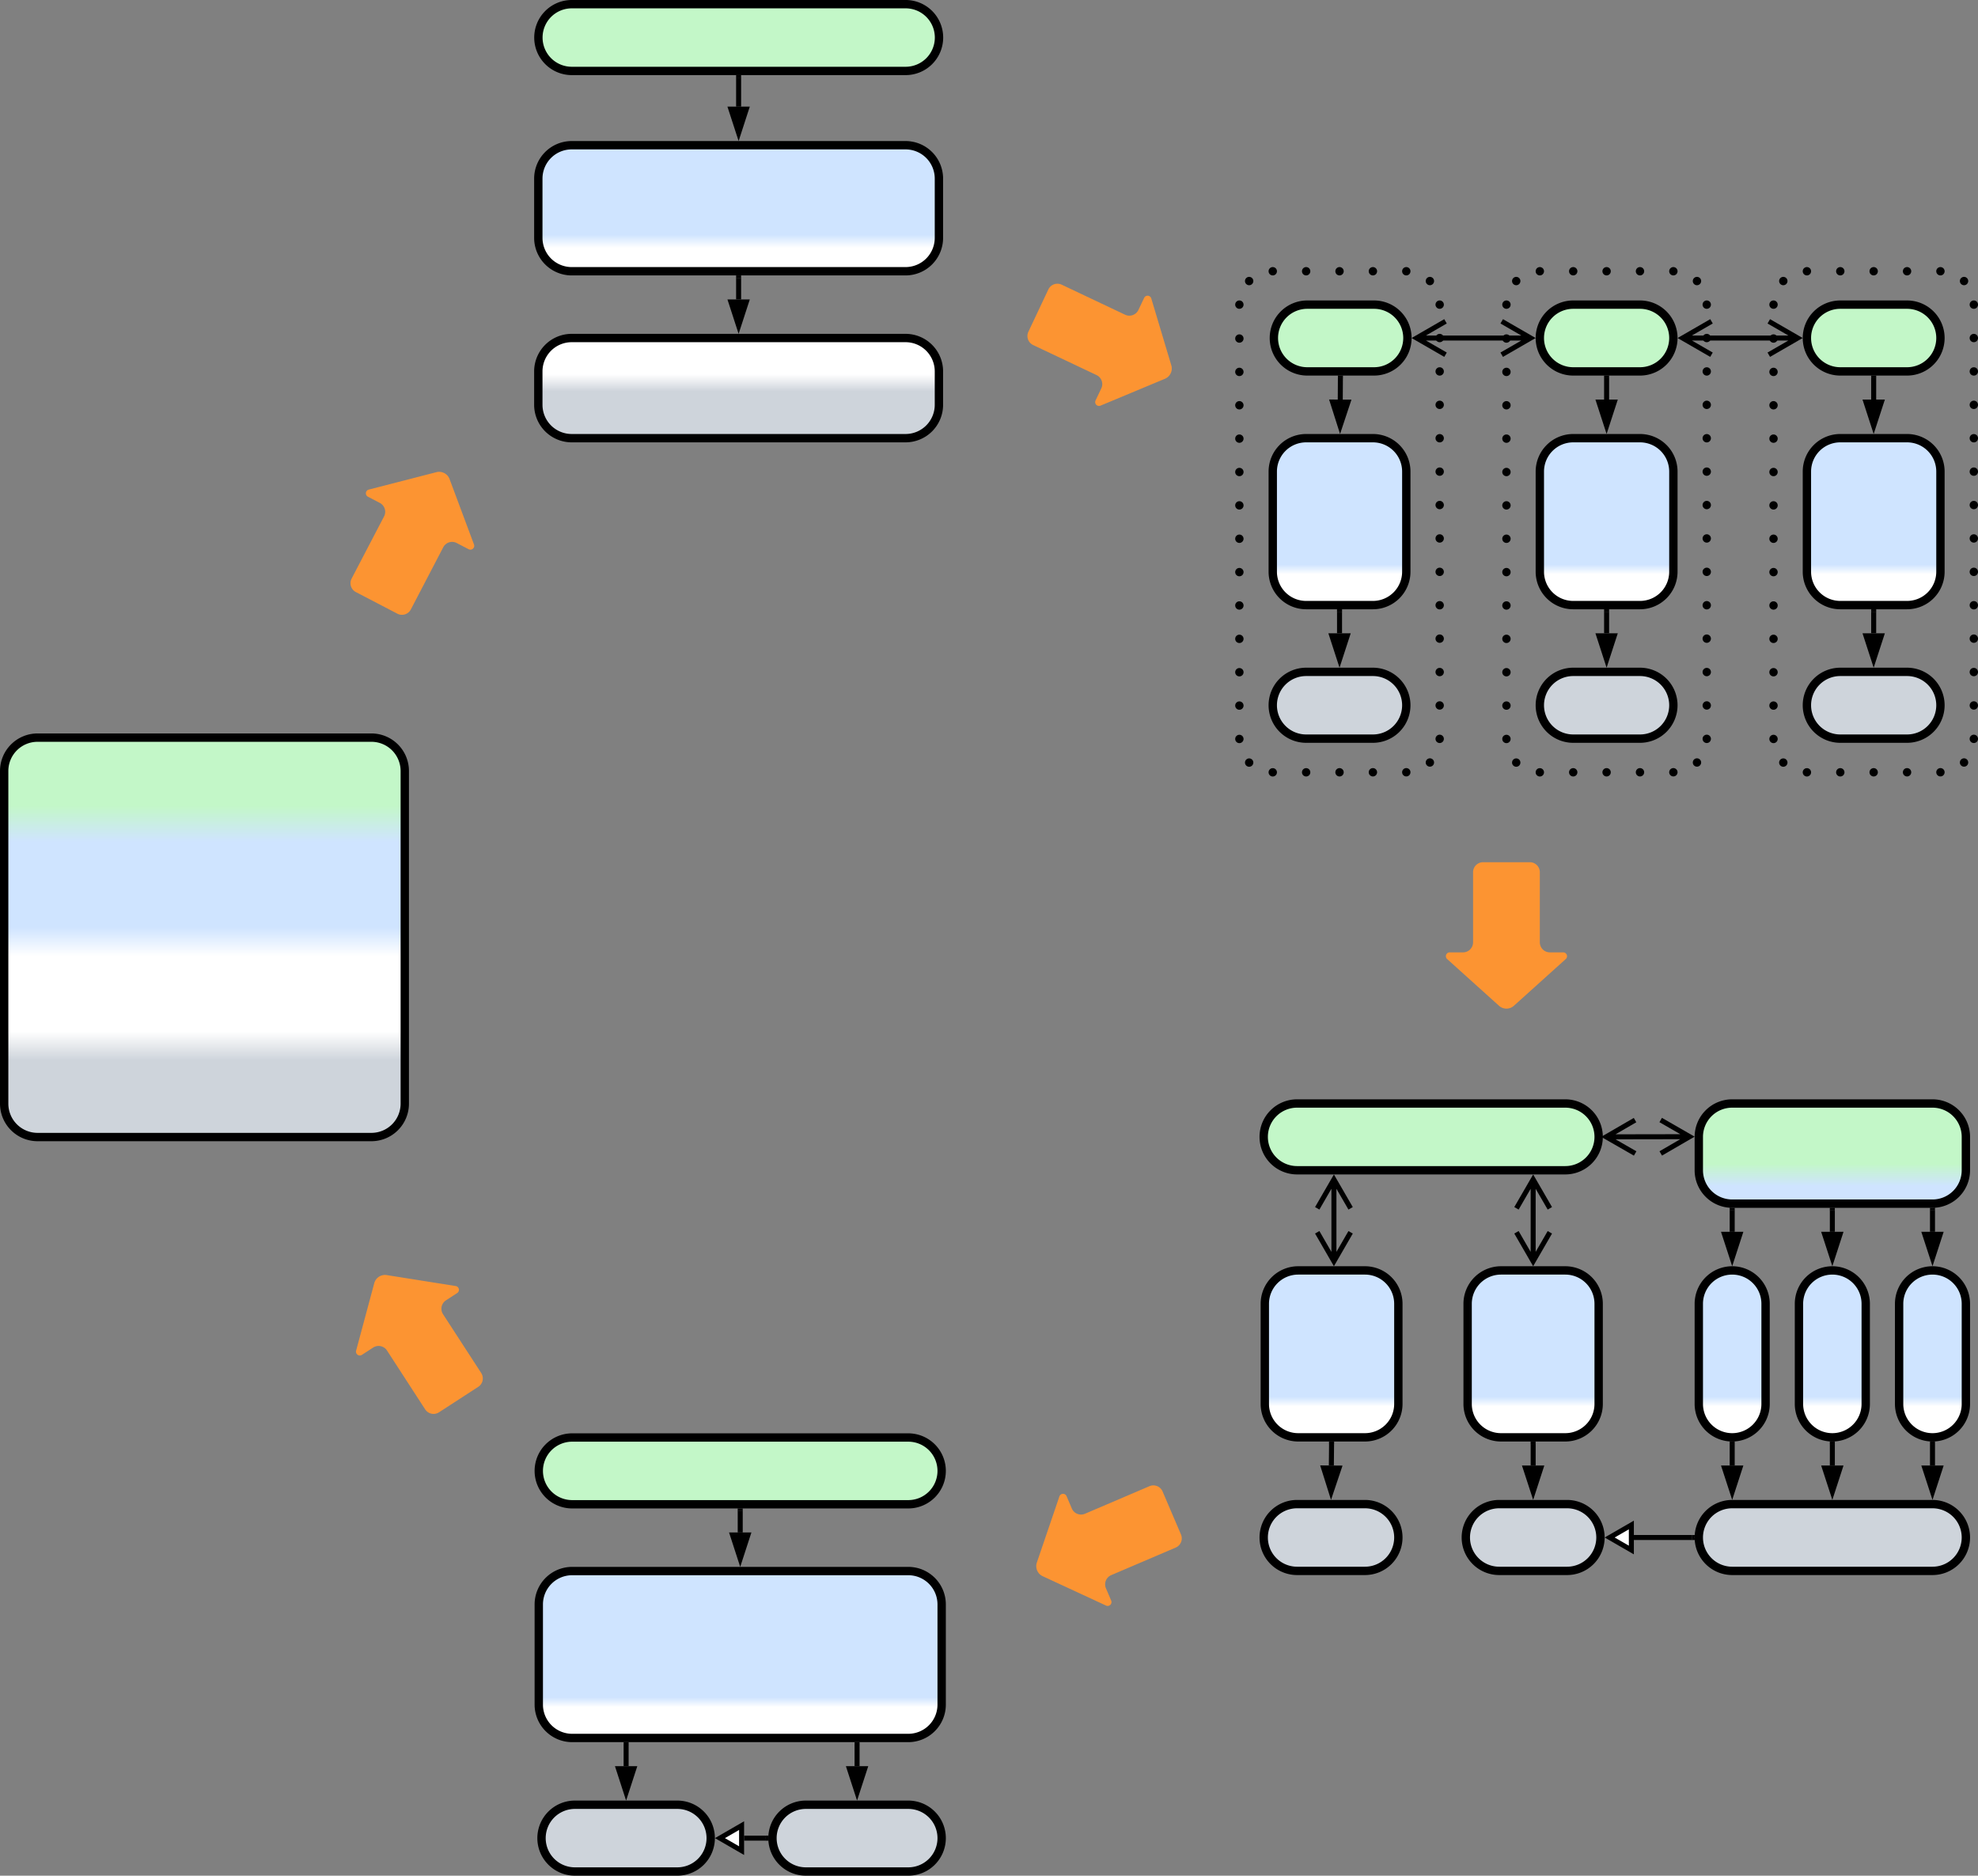 <svg xmlns="http://www.w3.org/2000/svg" xmlns:lucid="lucid" width="1185" height="1123.67"><rect width="100%" height="100%" fill="#808080" stroke="none"/><g transform="translate(-597.5 161.167)" lucid:page-tab-id="0_0"><path d="M600 300.72a20 20 0 0 1 20-20h200a20 20 0 0 1 20 20V500a20 20 0 0 1-20 20H620a20 20 0 0 1-20-20z" stroke="#000" stroke-width="5" fill="url(#a)"/><path d="M810.7 193.53a6 6 0 0 1-2.54-8.1l19.43-37.23a6 6 0 0 0-2.56-8.1l-7.1-3.7a2.3 2.3 0 0 1 .5-4.27l40.5-10.43a6.67 6.67 0 0 1 7.9 4.13L881.46 165a2.3 2.3 0 0 1-3.22 2.85l-7.1-3.7a6 6 0 0 0-8.1 2.54l-19.4 37.23a6 6 0 0 1-8.1 2.55zM1514 355.36a6 6 0 0 1 6 6v42a6 6 0 0 0 6 6h8a2.3 2.3 0 0 1 1.54 4l-31.08 28a6.67 6.67 0 0 1-8.92 0l-31.08-28a2.3 2.3 0 0 1 1.54-4h8a6 6 0 0 0 6-6v-42a6 6 0 0 1 6-6zM1305 758.07a6 6 0 0 1-3.17 7.88l-38.62 16.5a6 6 0 0 0-3.15 7.88l3.14 7.36a2.3 2.3 0 0 1-3.1 2.98l-37.93-17.58a6.67 6.67 0 0 1-3.5-8.2l13.5-39.58a2.3 2.3 0 0 1 4.3-.16l3.14 7.36a6 6 0 0 0 7.9 3.16l38.6-16.5a6 6 0 0 1 7.88 3.15zM1225.56 12.23a6 6 0 0 1 8-2.85l37.95 17.98a6 6 0 0 0 8-2.85l3.43-7.22a2.3 2.3 0 0 1 4.28.33l12 40.07a6.67 6.67 0 0 1-3.83 8.06l-38.6 16.1a2.3 2.3 0 0 1-2.96-3.1l3.44-7.23a6 6 0 0 0-2.86-8l-37.95-17.97a6 6 0 0 1-2.85-8zM860.5 684.9a6 6 0 0 1-8.3-1.78l-22.85-35.23a6 6 0 0 0-8.3-1.77l-6.7 4.35a2.3 2.3 0 0 1-3.5-2.53l10.86-40.38a6.67 6.67 0 0 1 7.5-4.86l41.3 6.56a2.3 2.3 0 0 1 .88 4.2l-6.7 4.36a6 6 0 0 0-1.78 8.3l22.87 35.23a6 6 0 0 1-1.77 8.3z" fill="#fc9432"/><path d="M920 61.33a20 20 0 0 1 20-20h200a20 20 0 0 1 20 20v20a20 20 0 0 1-20 20H940a20 20 0 0 1-20-20z" stroke="#000" stroke-width="5" fill="url(#b)"/><path d="M920-54.17a20 20 0 0 1 20-20h200a20 20 0 0 1 20 20v35.5a20 20 0 0 1-20 20H940a20 20 0 0 1-20-20z" stroke="#000" stroke-width="5" fill="url(#c)"/><path d="M920.05-138.67a20 20 0 0 1 20-20h200a20 20 0 0 1 20 20 20 20 0 0 1-20 20h-200a20 20 0 0 1-20-20z" stroke="#000" stroke-width="5" fill="#c3f7c8"/><path d="M1040 18.2V5.34" stroke="#000" stroke-width="3" fill="none"/><path d="M1040 33.98l-4.63-14.27h9.27z" stroke="#000" stroke-width="3"/><path d="M1041.47 5.37h-2.94V3.83h2.94z" stroke="#000" stroke-width=".05"/><path d="M1040-97.3v-17.37" stroke="#000" stroke-width="3" fill="none"/><path d="M1040-81.52l-4.64-14.27h9.27z" stroke="#000" stroke-width="3"/><path d="M1041.47-114.63h-2.95v-1.54h2.95z" stroke="#000" stroke-width=".05"/><path d="M1660 21.33a20 20 0 0 1 20-20h80a20 20 0 0 1 20 20v260a20 20 0 0 1-20 20h-80a20 20 0 0 1-20-20z" fill-opacity="0"/><path d="M1657.5 21.36v-.03a2.5 2.5 0 0 1 2.5-2.5 2.5 2.5 0 0 1 2.5 2.5 2.5 2.5 0 0 1-2.5 2.5 2.5 2.5 0 0 1-2.5-2.5v-.02m5.86-14.08V7.2a2.5 2.5 0 0 1 2.5-2.5 2.5 2.5 0 0 1 2.5 2.5 2.5 2.5 0 0 1-2.5 2.5 2.5 2.5 0 0 1-2.5-2.5v-.03m14.14-5.8v-.04a2.5 2.5 0 0 1 2.5-2.5 2.5 2.5 0 0 1 2.5 2.5 2.5 2.5 0 0 1-2.5 2.5 2.5 2.5 0 0 1-2.5-2.5V1.3m20 .06v-.03a2.5 2.5 0 0 1 2.5-2.5 2.5 2.5 0 0 1 2.5 2.5 2.5 2.5 0 0 1-2.5 2.5 2.5 2.5 0 0 1-2.5-2.5V1.3m20 .06v-.03a2.5 2.5 0 0 1 2.5-2.5 2.5 2.5 0 0 1 2.5 2.5 2.5 2.5 0 0 1-2.5 2.5 2.5 2.5 0 0 1-2.5-2.5V1.3m20 .06v-.03a2.5 2.5 0 0 1 2.5-2.5 2.5 2.5 0 0 1 2.5 2.5 2.5 2.5 0 0 1-2.5 2.5 2.5 2.5 0 0 1-2.5-2.5V1.3m20 .06v-.03a2.5 2.5 0 0 1 2.5-2.5 2.5 2.5 0 0 1 2.5 2.5 2.5 2.5 0 0 1-2.5 2.5 2.5 2.5 0 0 1-2.5-2.5V1.3m14.14 5.92V7.2a2.5 2.5 0 0 1 2.5-2.5 2.5 2.5 0 0 1 2.5 2.5 2.5 2.5 0 0 1-2.5 2.5 2.5 2.5 0 0 1-2.5-2.5v-.03m5.86 14.2v-.04a2.5 2.5 0 0 1 2.5-2.5 2.5 2.5 0 0 1 2.5 2.5 2.5 2.5 0 0 1-2.5 2.5 2.5 2.5 0 0 1-2.5-2.5v-.02m0 20.06v-.03a2.5 2.5 0 0 1 2.5-2.5 2.5 2.5 0 0 1 2.5 2.5 2.5 2.5 0 0 1-2.5 2.5 2.5 2.5 0 0 1-2.5-2.5v-.02m0 20.06v-.03a2.5 2.5 0 0 1 2.5-2.5 2.5 2.5 0 0 1 2.5 2.5 2.5 2.5 0 0 1-2.5 2.5 2.5 2.5 0 0 1-2.5-2.5v-.02m0 20.06v-.03a2.5 2.5 0 0 1 2.5-2.5 2.5 2.5 0 0 1 2.5 2.5 2.5 2.5 0 0 1-2.5 2.5 2.5 2.5 0 0 1-2.5-2.5v-.02m0 20.06v-.03a2.5 2.5 0 0 1 2.5-2.5 2.5 2.5 0 0 1 2.5 2.5 2.5 2.5 0 0 1-2.5 2.5 2.5 2.5 0 0 1-2.5-2.5v-.02m0 20.06v-.03a2.5 2.5 0 0 1 2.5-2.5 2.5 2.5 0 0 1 2.5 2.5 2.5 2.5 0 0 1-2.5 2.5 2.5 2.5 0 0 1-2.5-2.5v-.02m0 20.06v-.03a2.5 2.5 0 0 1 2.5-2.5 2.5 2.5 0 0 1 2.5 2.5 2.5 2.5 0 0 1-2.5 2.5 2.5 2.5 0 0 1-2.5-2.5v-.02m0 20.06v-.03a2.5 2.5 0 0 1 2.5-2.5 2.5 2.5 0 0 1 2.5 2.5 2.5 2.5 0 0 1-2.5 2.5 2.5 2.5 0 0 1-2.5-2.5v-.02m0 20.06v-.03a2.5 2.5 0 0 1 2.5-2.5 2.5 2.5 0 0 1 2.5 2.5 2.5 2.5 0 0 1-2.5 2.5 2.5 2.5 0 0 1-2.5-2.5v-.02m0 20.06v-.03a2.5 2.5 0 0 1 2.5-2.5 2.5 2.5 0 0 1 2.5 2.5 2.5 2.5 0 0 1-2.5 2.5 2.5 2.5 0 0 1-2.5-2.5v-.02m0 20.06v-.03a2.5 2.5 0 0 1 2.5-2.5 2.5 2.5 0 0 1 2.5 2.5 2.5 2.5 0 0 1-2.5 2.5 2.5 2.5 0 0 1-2.5-2.5v-.02m0 20.06v-.03a2.5 2.5 0 0 1 2.5-2.5 2.5 2.5 0 0 1 2.5 2.5 2.5 2.5 0 0 1-2.5 2.5 2.5 2.5 0 0 1-2.5-2.5v-.02m0 20.06v-.03a2.5 2.5 0 0 1 2.5-2.5 2.5 2.5 0 0 1 2.5 2.5 2.5 2.5 0 0 1-2.5 2.5 2.5 2.5 0 0 1-2.5-2.5v-.02m0 20.06v-.03a2.5 2.5 0 0 1 2.5-2.5 2.5 2.5 0 0 1 2.5 2.5 2.5 2.5 0 0 1-2.5 2.5 2.5 2.5 0 0 1-2.5-2.5v-.02m-5.86 14.2v-.02a2.5 2.5 0 0 1 2.5-2.5 2.5 2.5 0 0 1 2.5 2.5 2.5 2.5 0 0 1-2.5 2.5 2.5 2.5 0 0 1-2.5-2.5v-.03m-14.14 5.9v-.02a2.5 2.5 0 0 1 2.5-2.5 2.5 2.5 0 0 1 2.5 2.5 2.5 2.5 0 0 1-2.5 2.5 2.5 2.5 0 0 1-2.5-2.5v-.02m-20 .06v-.03a2.5 2.5 0 0 1 2.5-2.5 2.5 2.5 0 0 1 2.5 2.5 2.5 2.5 0 0 1-2.5 2.5 2.5 2.5 0 0 1-2.5-2.5v-.02m-20 .06v-.03a2.5 2.5 0 0 1 2.5-2.5 2.5 2.5 0 0 1 2.5 2.5 2.5 2.5 0 0 1-2.5 2.5 2.5 2.5 0 0 1-2.5-2.5v-.02m-20 .06v-.03a2.5 2.5 0 0 1 2.5-2.5 2.5 2.5 0 0 1 2.5 2.5 2.5 2.5 0 0 1-2.5 2.5 2.5 2.5 0 0 1-2.5-2.5v-.02m-20 .06v-.03a2.5 2.5 0 0 1 2.5-2.5 2.5 2.5 0 0 1 2.5 2.5 2.5 2.5 0 0 1-2.5 2.5 2.5 2.5 0 0 1-2.5-2.5v-.02m-14.14-5.8v-.02a2.5 2.5 0 0 1 2.5-2.5 2.5 2.5 0 0 1 2.5 2.5 2.5 2.5 0 0 1-2.5 2.5 2.5 2.5 0 0 1-2.5-2.5v-.03m-5.86-14.1v-.02a2.5 2.5 0 0 1 2.5-2.5 2.5 2.5 0 0 1 2.5 2.5 2.5 2.5 0 0 1-2.5 2.5 2.5 2.5 0 0 1-2.5-2.5v-.02m0-19.94v-.03a2.5 2.5 0 0 1 2.5-2.5 2.5 2.5 0 0 1 2.5 2.5 2.5 2.5 0 0 1-2.5 2.5 2.5 2.5 0 0 1-2.5-2.5v-.02m0-19.94v-.03a2.5 2.5 0 0 1 2.5-2.5 2.5 2.5 0 0 1 2.5 2.5 2.5 2.5 0 0 1-2.5 2.5 2.5 2.5 0 0 1-2.5-2.5v-.02m0-19.94v-.03a2.5 2.5 0 0 1 2.5-2.5 2.5 2.5 0 0 1 2.5 2.5 2.5 2.5 0 0 1-2.5 2.5 2.5 2.5 0 0 1-2.5-2.5v-.02m0-19.94v-.03a2.5 2.5 0 0 1 2.5-2.5 2.5 2.5 0 0 1 2.5 2.5 2.5 2.5 0 0 1-2.5 2.5 2.5 2.5 0 0 1-2.5-2.5v-.02m0-19.94v-.03a2.5 2.5 0 0 1 2.5-2.5 2.5 2.5 0 0 1 2.5 2.5 2.5 2.5 0 0 1-2.5 2.5 2.5 2.5 0 0 1-2.5-2.5v-.02m0-19.94v-.03a2.5 2.5 0 0 1 2.5-2.5 2.5 2.5 0 0 1 2.5 2.5 2.5 2.5 0 0 1-2.5 2.5 2.5 2.5 0 0 1-2.5-2.5v-.02m0-19.94v-.03a2.5 2.5 0 0 1 2.5-2.5 2.5 2.5 0 0 1 2.5 2.5 2.5 2.5 0 0 1-2.5 2.5 2.5 2.5 0 0 1-2.5-2.5v-.02m0-19.94v-.03a2.5 2.5 0 0 1 2.5-2.5 2.5 2.5 0 0 1 2.5 2.5 2.5 2.5 0 0 1-2.5 2.5 2.5 2.5 0 0 1-2.5-2.5v-.02m0-19.94v-.03a2.5 2.5 0 0 1 2.5-2.5 2.5 2.5 0 0 1 2.5 2.5 2.5 2.5 0 0 1-2.5 2.5 2.5 2.5 0 0 1-2.5-2.5v-.02m0-19.94v-.03a2.5 2.5 0 0 1 2.5-2.5 2.5 2.5 0 0 1 2.5 2.5 2.5 2.5 0 0 1-2.5 2.5 2.5 2.5 0 0 1-2.5-2.5v-.02m0-19.94v-.03a2.5 2.5 0 0 1 2.5-2.5 2.5 2.5 0 0 1 2.5 2.5 2.5 2.5 0 0 1-2.5 2.5 2.5 2.5 0 0 1-2.5-2.5v-.02m0-19.94v-.03a2.5 2.5 0 0 1 2.5-2.5 2.5 2.5 0 0 1 2.5 2.5 2.5 2.5 0 0 1-2.5 2.5 2.5 2.5 0 0 1-2.5-2.5v-.02"/><path d="M1680 261.33a20 20 0 0 1 20-20h40a20 20 0 0 1 20 20 20 20 0 0 1-20 20h-40a20 20 0 0 1-20-20z" stroke="#000" stroke-width="5" fill="#ced4db"/><path d="M1720 78.2V65.34" stroke="#000" stroke-width="3" fill="none"/><path d="M1720 93.98l-4.63-14.27h9.27z" stroke="#000" stroke-width="3"/><path d="M1721.47 65.37h-2.94v-1.54h2.94z" stroke="#000" stroke-width=".05"/><path d="M1680 121.33a20 20 0 0 1 20-20h40a20 20 0 0 1 20 20v60a20 20 0 0 1-20 20h-40a20 20 0 0 1-20-20z" stroke="#000" stroke-width="5" fill="url(#d)"/><path d="M1680 41.33a20 20 0 0 1 20-20h40a20 20 0 0 1 20 20 20 20 0 0 1-20 20h-40a20 20 0 0 1-20-20z" stroke="#000" stroke-width="5" fill="#c3f7c8"/><path d="M1720 218.2v-12.87" stroke="#000" stroke-width="3" fill="none"/><path d="M1720 233.98l-4.63-14.27h9.27z" stroke="#000" stroke-width="3"/><path d="M1721.47 205.37h-2.94v-1.54h2.94z" stroke="#000" stroke-width=".05"/><path d="M1500 21.33a20 20 0 0 1 20-20h80a20 20 0 0 1 20 20v260a20 20 0 0 1-20 20h-80a20 20 0 0 1-20-20z" fill-opacity="0"/><path d="M1497.5 21.36v-.03a2.5 2.5 0 0 1 2.5-2.5 2.5 2.5 0 0 1 2.5 2.5 2.5 2.5 0 0 1-2.5 2.5 2.5 2.5 0 0 1-2.5-2.5v-.02m5.86-14.08V7.2a2.5 2.5 0 0 1 2.5-2.5 2.5 2.5 0 0 1 2.5 2.5 2.5 2.5 0 0 1-2.5 2.5 2.5 2.5 0 0 1-2.5-2.5v-.03m14.14-5.8v-.04a2.5 2.5 0 0 1 2.5-2.5 2.5 2.5 0 0 1 2.5 2.5 2.5 2.5 0 0 1-2.5 2.5 2.5 2.5 0 0 1-2.5-2.5V1.3m20 .06v-.03a2.5 2.5 0 0 1 2.5-2.5 2.5 2.5 0 0 1 2.5 2.5 2.5 2.5 0 0 1-2.5 2.5 2.5 2.5 0 0 1-2.5-2.5V1.3m20 .06v-.03a2.5 2.5 0 0 1 2.5-2.5 2.5 2.5 0 0 1 2.5 2.5 2.5 2.5 0 0 1-2.5 2.5 2.5 2.5 0 0 1-2.5-2.5V1.3m20 .06v-.03a2.5 2.5 0 0 1 2.5-2.5 2.5 2.5 0 0 1 2.5 2.5 2.5 2.5 0 0 1-2.5 2.5 2.5 2.5 0 0 1-2.5-2.5V1.3m20 .06v-.03a2.5 2.5 0 0 1 2.5-2.5 2.5 2.5 0 0 1 2.5 2.5 2.5 2.5 0 0 1-2.5 2.5 2.5 2.5 0 0 1-2.5-2.5V1.3m14.14 5.92V7.2a2.5 2.5 0 0 1 2.5-2.5 2.5 2.5 0 0 1 2.5 2.5 2.5 2.5 0 0 1-2.5 2.5 2.5 2.5 0 0 1-2.5-2.5v-.03m5.86 14.2v-.04a2.5 2.5 0 0 1 2.5-2.5 2.5 2.5 0 0 1 2.5 2.5 2.5 2.5 0 0 1-2.5 2.5 2.5 2.5 0 0 1-2.5-2.5v-.02m0 20.06v-.03a2.5 2.5 0 0 1 2.5-2.5 2.5 2.5 0 0 1 2.5 2.5 2.5 2.5 0 0 1-2.5 2.5 2.5 2.5 0 0 1-2.5-2.5v-.02m0 20.06v-.03a2.5 2.5 0 0 1 2.5-2.5 2.5 2.5 0 0 1 2.5 2.5 2.5 2.5 0 0 1-2.5 2.5 2.5 2.5 0 0 1-2.5-2.5v-.02m0 20.06v-.03a2.5 2.5 0 0 1 2.5-2.5 2.5 2.5 0 0 1 2.5 2.5 2.5 2.5 0 0 1-2.5 2.5 2.5 2.5 0 0 1-2.5-2.5v-.02m0 20.06v-.03a2.5 2.5 0 0 1 2.5-2.5 2.5 2.5 0 0 1 2.5 2.5 2.5 2.5 0 0 1-2.5 2.5 2.5 2.5 0 0 1-2.5-2.5v-.02m0 20.06v-.03a2.5 2.5 0 0 1 2.5-2.5 2.5 2.5 0 0 1 2.5 2.5 2.5 2.5 0 0 1-2.5 2.5 2.5 2.5 0 0 1-2.5-2.5v-.02m0 20.06v-.03a2.5 2.5 0 0 1 2.5-2.5 2.5 2.5 0 0 1 2.5 2.5 2.5 2.5 0 0 1-2.5 2.5 2.5 2.5 0 0 1-2.5-2.5v-.02m0 20.06v-.03a2.5 2.5 0 0 1 2.5-2.5 2.5 2.5 0 0 1 2.5 2.5 2.5 2.5 0 0 1-2.5 2.5 2.5 2.5 0 0 1-2.5-2.5v-.02m0 20.06v-.03a2.5 2.5 0 0 1 2.5-2.5 2.5 2.5 0 0 1 2.5 2.5 2.5 2.5 0 0 1-2.5 2.5 2.5 2.5 0 0 1-2.5-2.5v-.02m0 20.06v-.03a2.5 2.5 0 0 1 2.5-2.5 2.5 2.5 0 0 1 2.5 2.5 2.5 2.5 0 0 1-2.5 2.5 2.5 2.5 0 0 1-2.5-2.5v-.02m0 20.06v-.03a2.5 2.5 0 0 1 2.5-2.5 2.5 2.5 0 0 1 2.5 2.5 2.5 2.5 0 0 1-2.5 2.5 2.5 2.5 0 0 1-2.5-2.5v-.02m0 20.06v-.03a2.5 2.5 0 0 1 2.5-2.5 2.5 2.5 0 0 1 2.5 2.5 2.5 2.5 0 0 1-2.5 2.5 2.5 2.5 0 0 1-2.5-2.5v-.02m0 20.06v-.03a2.5 2.5 0 0 1 2.5-2.5 2.5 2.5 0 0 1 2.5 2.5 2.5 2.5 0 0 1-2.5 2.5 2.5 2.5 0 0 1-2.5-2.5v-.02m0 20.06v-.03a2.5 2.5 0 0 1 2.5-2.5 2.5 2.5 0 0 1 2.5 2.5 2.5 2.5 0 0 1-2.5 2.5 2.5 2.5 0 0 1-2.5-2.5v-.02m-5.86 14.2v-.02a2.5 2.5 0 0 1 2.5-2.5 2.5 2.5 0 0 1 2.5 2.5 2.5 2.5 0 0 1-2.5 2.5 2.5 2.5 0 0 1-2.5-2.5v-.03m-14.14 5.9v-.02a2.5 2.5 0 0 1 2.5-2.5 2.5 2.5 0 0 1 2.5 2.5 2.5 2.5 0 0 1-2.5 2.5 2.5 2.5 0 0 1-2.5-2.5v-.02m-20 .06v-.03a2.5 2.5 0 0 1 2.5-2.5 2.5 2.5 0 0 1 2.5 2.5 2.5 2.5 0 0 1-2.5 2.5 2.5 2.5 0 0 1-2.5-2.5v-.02m-20 .06v-.03a2.5 2.5 0 0 1 2.5-2.5 2.5 2.5 0 0 1 2.5 2.5 2.5 2.5 0 0 1-2.5 2.5 2.5 2.5 0 0 1-2.5-2.5v-.02m-20 .06v-.03a2.5 2.5 0 0 1 2.5-2.5 2.5 2.5 0 0 1 2.5 2.5 2.5 2.5 0 0 1-2.5 2.5 2.5 2.5 0 0 1-2.5-2.5v-.02m-20 .06v-.03a2.5 2.5 0 0 1 2.5-2.5 2.5 2.5 0 0 1 2.5 2.5 2.5 2.5 0 0 1-2.5 2.5 2.5 2.5 0 0 1-2.5-2.5v-.02m-14.14-5.8v-.02a2.5 2.5 0 0 1 2.5-2.5 2.5 2.5 0 0 1 2.5 2.5 2.5 2.5 0 0 1-2.5 2.5 2.5 2.5 0 0 1-2.5-2.5v-.03m-5.86-14.1v-.02a2.5 2.5 0 0 1 2.5-2.5 2.5 2.5 0 0 1 2.5 2.5 2.5 2.5 0 0 1-2.5 2.5 2.5 2.5 0 0 1-2.5-2.5v-.02m0-19.94v-.03a2.5 2.5 0 0 1 2.5-2.5 2.5 2.5 0 0 1 2.5 2.5 2.5 2.5 0 0 1-2.5 2.5 2.5 2.5 0 0 1-2.5-2.5v-.02m0-19.94v-.03a2.5 2.5 0 0 1 2.5-2.5 2.5 2.5 0 0 1 2.5 2.5 2.5 2.5 0 0 1-2.5 2.5 2.5 2.5 0 0 1-2.5-2.5v-.02m0-19.94v-.03a2.5 2.5 0 0 1 2.5-2.5 2.5 2.5 0 0 1 2.5 2.5 2.5 2.5 0 0 1-2.5 2.5 2.5 2.5 0 0 1-2.5-2.5v-.02m0-19.94v-.03a2.5 2.5 0 0 1 2.5-2.5 2.5 2.5 0 0 1 2.5 2.5 2.5 2.5 0 0 1-2.5 2.5 2.5 2.5 0 0 1-2.5-2.5v-.02m0-19.94v-.03a2.5 2.5 0 0 1 2.5-2.5 2.5 2.5 0 0 1 2.5 2.5 2.5 2.5 0 0 1-2.5 2.5 2.5 2.5 0 0 1-2.5-2.5v-.02m0-19.94v-.03a2.5 2.5 0 0 1 2.5-2.5 2.5 2.5 0 0 1 2.5 2.5 2.5 2.5 0 0 1-2.5 2.5 2.5 2.5 0 0 1-2.5-2.5v-.02m0-19.94v-.03a2.5 2.5 0 0 1 2.5-2.5 2.5 2.5 0 0 1 2.5 2.5 2.5 2.5 0 0 1-2.5 2.5 2.5 2.5 0 0 1-2.5-2.5v-.02m0-19.94v-.03a2.5 2.5 0 0 1 2.5-2.5 2.5 2.5 0 0 1 2.5 2.5 2.5 2.5 0 0 1-2.5 2.5 2.5 2.5 0 0 1-2.5-2.5v-.02m0-19.94v-.03a2.5 2.5 0 0 1 2.5-2.5 2.5 2.5 0 0 1 2.5 2.5 2.5 2.5 0 0 1-2.5 2.5 2.5 2.5 0 0 1-2.5-2.5v-.02m0-19.94v-.03a2.5 2.5 0 0 1 2.5-2.5 2.5 2.5 0 0 1 2.5 2.5 2.5 2.5 0 0 1-2.5 2.5 2.5 2.5 0 0 1-2.5-2.5v-.02m0-19.94v-.03a2.5 2.5 0 0 1 2.5-2.5 2.5 2.5 0 0 1 2.5 2.5 2.5 2.5 0 0 1-2.5 2.5 2.5 2.5 0 0 1-2.5-2.5v-.02m0-19.94v-.03a2.5 2.5 0 0 1 2.5-2.5 2.5 2.5 0 0 1 2.5 2.5 2.5 2.5 0 0 1-2.5 2.5 2.5 2.5 0 0 1-2.5-2.5v-.02"/><path d="M1520 261.33a20 20 0 0 1 20-20h40a20 20 0 0 1 20 20 20 20 0 0 1-20 20h-40a20 20 0 0 1-20-20z" stroke="#000" stroke-width="5" fill="#ced4db"/><path d="M1560 78.2V65.34" stroke="#000" stroke-width="3" fill="none"/><path d="M1560 93.98l-4.63-14.27h9.27z" stroke="#000" stroke-width="3"/><path d="M1561.47 65.37h-2.94v-1.54h2.94z" stroke="#000" stroke-width=".05"/><path d="M1520 121.33a20 20 0 0 1 20-20h40a20 20 0 0 1 20 20v60a20 20 0 0 1-20 20h-40a20 20 0 0 1-20-20z" stroke="#000" stroke-width="5" fill="url(#e)"/><path d="M1520 41.33a20 20 0 0 1 20-20h40a20 20 0 0 1 20 20 20 20 0 0 1-20 20h-40a20 20 0 0 1-20-20z" stroke="#000" stroke-width="5" fill="#c3f7c8"/><path d="M1560 218.2v-12.87" stroke="#000" stroke-width="3" fill="none"/><path d="M1560 233.98l-4.63-14.27h9.27z" stroke="#000" stroke-width="3"/><path d="M1561.47 205.37h-2.94v-1.54h2.94z" stroke="#000" stroke-width=".05"/><path d="M1340 21.33a20 20 0 0 1 20-20h80a20 20 0 0 1 20 20v260a20 20 0 0 1-20 20h-80a20 20 0 0 1-20-20z" fill-opacity="0"/><path d="M1337.5 21.36v-.03a2.5 2.5 0 0 1 2.5-2.5 2.5 2.5 0 0 1 2.5 2.5 2.5 2.5 0 0 1-2.5 2.5 2.5 2.5 0 0 1-2.5-2.5v-.02m5.86-14.08V7.2a2.5 2.5 0 0 1 2.5-2.5 2.5 2.5 0 0 1 2.5 2.5 2.5 2.5 0 0 1-2.5 2.5 2.5 2.5 0 0 1-2.5-2.5v-.03m14.14-5.8v-.04a2.5 2.5 0 0 1 2.5-2.5 2.5 2.5 0 0 1 2.5 2.5 2.5 2.5 0 0 1-2.5 2.5 2.5 2.5 0 0 1-2.5-2.5V1.3m20 .06v-.03a2.5 2.5 0 0 1 2.5-2.5 2.5 2.5 0 0 1 2.5 2.5 2.5 2.5 0 0 1-2.5 2.5 2.5 2.5 0 0 1-2.5-2.5V1.3m20 .06v-.03a2.5 2.5 0 0 1 2.5-2.5 2.5 2.5 0 0 1 2.5 2.5 2.5 2.5 0 0 1-2.5 2.5 2.5 2.5 0 0 1-2.5-2.5V1.3m20 .06v-.03a2.5 2.5 0 0 1 2.5-2.5 2.5 2.5 0 0 1 2.5 2.5 2.5 2.5 0 0 1-2.5 2.5 2.5 2.5 0 0 1-2.5-2.5V1.3m20 .06v-.03a2.5 2.5 0 0 1 2.5-2.5 2.5 2.5 0 0 1 2.5 2.5 2.5 2.5 0 0 1-2.5 2.5 2.5 2.5 0 0 1-2.5-2.5V1.3m14.14 5.92V7.2a2.5 2.5 0 0 1 2.5-2.5 2.5 2.5 0 0 1 2.5 2.5 2.5 2.5 0 0 1-2.5 2.5 2.5 2.5 0 0 1-2.5-2.5v-.03m5.86 14.2v-.04a2.5 2.5 0 0 1 2.5-2.5 2.5 2.5 0 0 1 2.5 2.5 2.5 2.5 0 0 1-2.5 2.5 2.5 2.5 0 0 1-2.5-2.5v-.02m0 20.06v-.03a2.5 2.5 0 0 1 2.5-2.5 2.5 2.5 0 0 1 2.5 2.5 2.5 2.5 0 0 1-2.5 2.5 2.5 2.5 0 0 1-2.5-2.5v-.02m0 20.06v-.03a2.5 2.5 0 0 1 2.5-2.5 2.5 2.5 0 0 1 2.5 2.5 2.5 2.5 0 0 1-2.5 2.5 2.5 2.5 0 0 1-2.5-2.5v-.02m0 20.06v-.03a2.5 2.5 0 0 1 2.5-2.5 2.5 2.5 0 0 1 2.5 2.5 2.5 2.5 0 0 1-2.5 2.5 2.5 2.5 0 0 1-2.5-2.5v-.02m0 20.06v-.03a2.5 2.5 0 0 1 2.5-2.5 2.5 2.5 0 0 1 2.5 2.5 2.5 2.5 0 0 1-2.5 2.5 2.5 2.5 0 0 1-2.5-2.5v-.02m0 20.06v-.03a2.5 2.5 0 0 1 2.5-2.5 2.5 2.5 0 0 1 2.5 2.5 2.5 2.5 0 0 1-2.5 2.5 2.5 2.5 0 0 1-2.5-2.5v-.02m0 20.06v-.03a2.5 2.5 0 0 1 2.5-2.5 2.5 2.5 0 0 1 2.5 2.5 2.5 2.5 0 0 1-2.5 2.5 2.5 2.5 0 0 1-2.5-2.5v-.02m0 20.06v-.03a2.5 2.5 0 0 1 2.5-2.5 2.5 2.5 0 0 1 2.5 2.5 2.5 2.5 0 0 1-2.5 2.5 2.5 2.5 0 0 1-2.5-2.5v-.02m0 20.06v-.03a2.5 2.5 0 0 1 2.5-2.5 2.5 2.5 0 0 1 2.5 2.5 2.5 2.5 0 0 1-2.5 2.5 2.5 2.5 0 0 1-2.5-2.5v-.02m0 20.06v-.03a2.5 2.5 0 0 1 2.5-2.5 2.5 2.5 0 0 1 2.5 2.5 2.5 2.5 0 0 1-2.5 2.5 2.5 2.5 0 0 1-2.5-2.5v-.02m0 20.06v-.03a2.5 2.5 0 0 1 2.5-2.5 2.5 2.5 0 0 1 2.5 2.5 2.5 2.5 0 0 1-2.5 2.5 2.5 2.5 0 0 1-2.5-2.5v-.02m0 20.06v-.03a2.5 2.5 0 0 1 2.5-2.5 2.5 2.5 0 0 1 2.5 2.5 2.5 2.5 0 0 1-2.5 2.5 2.5 2.5 0 0 1-2.5-2.5v-.02m0 20.06v-.03a2.5 2.5 0 0 1 2.5-2.5 2.5 2.5 0 0 1 2.5 2.5 2.5 2.5 0 0 1-2.5 2.5 2.5 2.5 0 0 1-2.5-2.5v-.02m0 20.06v-.03a2.5 2.5 0 0 1 2.5-2.5 2.5 2.5 0 0 1 2.5 2.5 2.5 2.5 0 0 1-2.5 2.5 2.5 2.5 0 0 1-2.5-2.5v-.02m-5.86 14.2v-.02a2.5 2.5 0 0 1 2.5-2.5 2.5 2.5 0 0 1 2.5 2.5 2.5 2.5 0 0 1-2.5 2.5 2.5 2.5 0 0 1-2.5-2.5v-.03m-14.14 5.9v-.02a2.5 2.5 0 0 1 2.5-2.5 2.5 2.5 0 0 1 2.5 2.5 2.5 2.5 0 0 1-2.5 2.5 2.5 2.5 0 0 1-2.5-2.5v-.02m-20 .06v-.03a2.5 2.5 0 0 1 2.5-2.5 2.5 2.5 0 0 1 2.5 2.5 2.5 2.5 0 0 1-2.5 2.5 2.5 2.5 0 0 1-2.5-2.5v-.02m-20 .06v-.03a2.5 2.5 0 0 1 2.5-2.5 2.5 2.5 0 0 1 2.5 2.5 2.5 2.5 0 0 1-2.5 2.5 2.5 2.5 0 0 1-2.5-2.5v-.02m-20 .06v-.03a2.5 2.5 0 0 1 2.5-2.5 2.5 2.5 0 0 1 2.5 2.5 2.5 2.5 0 0 1-2.5 2.5 2.5 2.5 0 0 1-2.5-2.5v-.02m-20 .06v-.03a2.5 2.5 0 0 1 2.5-2.5 2.5 2.5 0 0 1 2.5 2.5 2.5 2.5 0 0 1-2.5 2.5 2.5 2.5 0 0 1-2.5-2.5v-.02m-14.14-5.8v-.02a2.5 2.5 0 0 1 2.5-2.5 2.5 2.5 0 0 1 2.5 2.5 2.5 2.5 0 0 1-2.5 2.5 2.5 2.5 0 0 1-2.5-2.5v-.03m-5.86-14.1v-.02a2.5 2.5 0 0 1 2.5-2.5 2.5 2.5 0 0 1 2.5 2.5 2.5 2.5 0 0 1-2.5 2.5 2.5 2.5 0 0 1-2.5-2.5v-.02m0-19.94v-.03a2.5 2.5 0 0 1 2.5-2.5 2.5 2.5 0 0 1 2.5 2.5 2.5 2.5 0 0 1-2.5 2.5 2.5 2.5 0 0 1-2.5-2.5v-.02m0-19.94v-.03a2.5 2.5 0 0 1 2.5-2.5 2.5 2.5 0 0 1 2.5 2.5 2.5 2.5 0 0 1-2.5 2.5 2.5 2.5 0 0 1-2.5-2.5v-.02m0-19.94v-.03a2.5 2.5 0 0 1 2.5-2.5 2.5 2.5 0 0 1 2.5 2.5 2.5 2.5 0 0 1-2.5 2.5 2.5 2.5 0 0 1-2.5-2.5v-.02m0-19.94v-.03a2.5 2.5 0 0 1 2.5-2.5 2.5 2.5 0 0 1 2.5 2.5 2.5 2.5 0 0 1-2.5 2.5 2.5 2.5 0 0 1-2.5-2.5v-.02m0-19.94v-.03a2.5 2.5 0 0 1 2.5-2.5 2.5 2.5 0 0 1 2.5 2.5 2.5 2.5 0 0 1-2.5 2.5 2.5 2.5 0 0 1-2.5-2.5v-.02m0-19.94v-.03a2.5 2.5 0 0 1 2.5-2.5 2.5 2.5 0 0 1 2.5 2.5 2.5 2.5 0 0 1-2.5 2.5 2.5 2.5 0 0 1-2.5-2.5v-.02m0-19.94v-.03a2.5 2.5 0 0 1 2.5-2.5 2.5 2.5 0 0 1 2.5 2.5 2.5 2.5 0 0 1-2.5 2.5 2.5 2.5 0 0 1-2.5-2.5v-.02m0-19.94v-.03a2.5 2.5 0 0 1 2.5-2.5 2.5 2.5 0 0 1 2.5 2.5 2.5 2.5 0 0 1-2.5 2.5 2.5 2.5 0 0 1-2.5-2.5v-.02m0-19.94v-.03a2.5 2.5 0 0 1 2.5-2.5 2.5 2.5 0 0 1 2.5 2.5 2.5 2.5 0 0 1-2.5 2.5 2.5 2.5 0 0 1-2.5-2.5v-.02m0-19.94v-.03a2.5 2.5 0 0 1 2.5-2.5 2.5 2.5 0 0 1 2.5 2.5 2.5 2.5 0 0 1-2.5 2.5 2.5 2.5 0 0 1-2.5-2.5v-.02m0-19.94v-.03a2.5 2.5 0 0 1 2.5-2.5 2.5 2.5 0 0 1 2.5 2.5 2.5 2.5 0 0 1-2.5 2.5 2.5 2.5 0 0 1-2.5-2.5v-.02m0-19.94v-.03a2.5 2.5 0 0 1 2.5-2.5 2.5 2.5 0 0 1 2.5 2.5 2.5 2.5 0 0 1-2.5 2.5 2.5 2.5 0 0 1-2.5-2.5v-.02"/><path d="M1360 261.33a20 20 0 0 1 20-20h40a20 20 0 0 1 20 20 20 20 0 0 1-20 20h-40a20 20 0 0 1-20-20z" stroke="#000" stroke-width="5" fill="#ced4db"/><path d="M1400.44 78.2l.08-12.87" stroke="#000" stroke-width="3" fill="none"/><path d="M1400.35 93.98l-4.55-14.3 9.27.06z" stroke="#000" stroke-width="3"/><path d="M1402 65.38l-2.95-.02v-1.53h2.96z" stroke="#000" stroke-width=".05"/><path d="M1360 121.33a20 20 0 0 1 20-20h40a20 20 0 0 1 20 20v60a20 20 0 0 1-20 20h-40a20 20 0 0 1-20-20z" stroke="#000" stroke-width="5" fill="url(#f)"/><path d="M1360.67 41.33a20 20 0 0 1 20-20h40a20 20 0 0 1 20 20 20 20 0 0 1-20 20h-40a20 20 0 0 1-20-20z" stroke="#000" stroke-width="5" fill="#c3f7c8"/><path d="M1400 218.2v-12.87" stroke="#000" stroke-width="3" fill="none"/><path d="M1400 233.98l-4.63-14.27h9.27z" stroke="#000" stroke-width="3"/><path d="M1401.47 205.37h-2.94v-1.54h2.94z" stroke="#000" stroke-width=".05"/><path d="M1506.16 41.33h-51.65M1497.17 31.33l17.32 10-17.33 10m17.32-10h-8.5M1463.5 51.33l-17.33-10 17.32-10m-17.33 10h8.5M1666.16 41.33h-52.32M1657.17 31.33l17.32 10-17.33 10m17.32-10h-8.5M1622.83 51.33l-17.32-10 17.33-10m-17.32 10h8.5" stroke="#000" stroke-width="3" fill="none"/><path d="M1615.24 759.9a20 20 0 0 1 20-20h120a20 20 0 0 1 20 20 20 20 0 0 1-20 20h-120a20 20 0 0 1-20-20z" stroke="#000" stroke-width="5" fill="#ced4db"/><path d="M1615.24 619.9a20 20 0 0 1 20-20 20 20 0 0 1 20 20v60a20 20 0 0 1-20 20 20 20 0 0 1-20-20z" stroke="#000" stroke-width="5" fill="url(#g)"/><path d="M1615.24 519.9a20 20 0 0 1 20-20h120a20 20 0 0 1 20 20v20a20 20 0 0 1-20 20h-120a20 20 0 0 1-20-20z" stroke="#000" stroke-width="5" fill="url(#h)"/><path d="M1635.24 716.77V703.9" stroke="#000" stroke-width="3" fill="none"/><path d="M1635.24 732.53l-4.64-14.26h9.27z" stroke="#000" stroke-width="3"/><path d="M1635.24 702.4l1.47-.12v1.65h-2.94v-1.65z" stroke="#000" stroke-width=".05"/><path d="M1475.66 759.9a20 20 0 0 1 20-20h40.66a20 20 0 0 1 20 20 20 20 0 0 1-20 20h-40.66a20 20 0 0 1-20-20z" stroke="#000" stroke-width="5" fill="#ced4db"/><path d="M1516 586.06v-32.34M1526 577.07l-10 17.32-10-17.33m10 17.32v-8.5M1506 562.7l10-17.3 10 17.3m-10-17.3v8.5" stroke="#000" stroke-width="3" fill="none"/><path d="M1476.74 619.9a20 20 0 0 1 20-20h38.5a20 20 0 0 1 20 20v60a20 20 0 0 1-20 20h-38.5a20 20 0 0 1-20-20z" stroke="#000" stroke-width="5" fill="url(#i)"/><path d="M1516 716.77V703.9" stroke="#000" stroke-width="3" fill="none"/><path d="M1516 732.53l-4.65-14.26h9.27z" stroke="#000" stroke-width="3"/><path d="M1517.46 703.93h-2.95v-1.54h2.96z" stroke="#000" stroke-width=".05"/><path d="M1354.57 759.9a20 20 0 0 1 20-20h40.67a20 20 0 0 1 20 20 20 20 0 0 1-20 20h-40.67a20 20 0 0 1-20-20z" stroke="#000" stroke-width="5" fill="#ced4db"/><path d="M1396.64 586.06v-32.34M1406.64 577.07l-10 17.32-10-17.33m10 17.32v-8.5M1386.64 562.7l10-17.3 10 17.3m-10-17.3v8.5" stroke="#000" stroke-width="3" fill="none"/><path d="M1355.24 619.9a20 20 0 0 1 20-20h40a20 20 0 0 1 20 20v60a20 20 0 0 1-20 20h-40a20 20 0 0 1-20-20z" stroke="#000" stroke-width="5" fill="url(#j)"/><path d="M1354.57 519.9a20 20 0 0 1 20-20h160.67a20 20 0 0 1 20 20 20 20 0 0 1-20 20h-160.67a20 20 0 0 1-20-20z" stroke="#000" stroke-width="5" fill="#c3f7c8"/><path d="M1395.1 716.77l.13-12.88" stroke="#000" stroke-width="3" fill="none"/><path d="M1394.95 732.53l-4.5-14.3 9.27.08z" stroke="#000" stroke-width="3"/><path d="M1396.7 703.94l-2.95-.03v-1.5h2.96z" stroke="#000" stroke-width=".05"/><path d="M1601.4 519.8l-33.33.06M1592.4 509.8l17.34 9.97-17.3 10.04m17.3-10.03l-8.5.02M1577.1 529.84l-17.36-9.96 17.3-10.03m-17.3 10.03l8.5-.02" stroke="#000" stroke-width="3" fill="none"/><path d="M1675.24 619.9a20 20 0 0 1 20-20 20 20 0 0 1 20 20v60a20 20 0 0 1-20 20 20 20 0 0 1-20-20z" stroke="#000" stroke-width="5" fill="url(#k)"/><path d="M1735.24 619.9a20 20 0 0 1 20-20 20 20 0 0 1 20 20v60a20 20 0 0 1-20 20 20 20 0 0 1-20-20z" stroke="#000" stroke-width="5" fill="url(#l)"/><path d="M1695.24 716.77V703.9" stroke="#000" stroke-width="3" fill="none"/><path d="M1695.24 732.53l-4.64-14.26h9.27z" stroke="#000" stroke-width="3"/><path d="M1695.24 702.4l1.47-.12v1.65h-2.94v-1.65z" stroke="#000" stroke-width=".05"/><path d="M1755.24 716.77V703.9" stroke="#000" stroke-width="3" fill="none"/><path d="M1755.24 732.53l-4.64-14.26h9.27z" stroke="#000" stroke-width="3"/><path d="M1755.24 702.4l1.47-.12v1.65h-2.94v-1.65z" stroke="#000" stroke-width=".05"/><path d="M1635.24 576.76V563.9" stroke="#000" stroke-width="3" fill="none"/><path d="M1635.24 592.53l-4.64-14.27h9.27z" stroke="#000" stroke-width="3"/><path d="M1635.14 562.4h1.57v1.53h-2.94v-1.65z" stroke="#000" stroke-width=".05"/><path d="M1695.24 576.76V563.9" stroke="#000" stroke-width="3" fill="none"/><path d="M1695.24 592.53l-4.64-14.27h9.27z" stroke="#000" stroke-width="3"/><path d="M1696.7 563.93h-2.94v-1.54h2.95z" stroke="#000" stroke-width=".05"/><path d="M1755.24 576.76V563.9" stroke="#000" stroke-width="3" fill="none"/><path d="M1755.24 592.53l-4.64-14.27h9.27z" stroke="#000" stroke-width="3"/><path d="M1756.7 563.93h-2.94v-1.54h1.58l1.37-.12z" stroke="#000" stroke-width=".05"/><path d="M1576.32 759.9h34.9" stroke="#000" stroke-width="3" fill="none"/><path d="M1561.83 759.9l13-7.5v15z" stroke="#000" stroke-width="3" fill="#fff"/><path d="M1612.73 759.9l.12 1.46h-1.66v-2.95h1.65z" stroke="#000" stroke-width=".05"/><path d="M1060.28 940a20 20 0 0 1 20-20h61.36a20 20 0 0 1 20 20 20 20 0 0 1-20 20h-61.36a20 20 0 0 1-20-20zM921.92 940a20 20 0 0 1 20-20h61.36a20 20 0 0 1 20 20 20 20 0 0 1-20 20h-61.36a20 20 0 0 1-20-20z" stroke="#000" stroke-width="5" fill="#ced4db"/><path d="M920.28 800a20 20 0 0 1 20-20h201.36a20 20 0 0 1 20 20v60a20 20 0 0 1-20 20H940.28a20 20 0 0 1-20-20z" stroke="#000" stroke-width="5" fill="url(#m)"/><path d="M920.28 720a20 20 0 0 1 20-20h201.36a20 20 0 0 1 20 20 20 20 0 0 1-20 20H940.28a20 20 0 0 1-20-20z" stroke="#000" stroke-width="5" fill="#c3f7c8"/><path d="M972.6 896.88V884" stroke="#000" stroke-width="3" fill="none"/><path d="M972.6 912.65l-4.63-14.27h9.27z" stroke="#000" stroke-width="3"/><path d="M974.08 884.04h-2.95v-1.54h2.95z" stroke="#000" stroke-width=".05"/><path d="M1110.96 896.88V884" stroke="#000" stroke-width="3" fill="none"/><path d="M1110.96 912.65l-4.63-14.27h9.27z" stroke="#000" stroke-width="3"/><path d="M1112.44 884.04h-2.95v-1.54h2.94z" stroke="#000" stroke-width=".05"/><path d="M1040.96 756.88V744" stroke="#000" stroke-width="3" fill="none"/><path d="M1040.96 772.65l-4.63-14.27h9.27z" stroke="#000" stroke-width="3"/><path d="M1042.44 744.04h-2.95v-1.54h2.94z" stroke="#000" stroke-width=".05"/><path d="M1043.28 940h13" stroke="#000" stroke-width="3" fill="none"/><path d="M1028.8 940l12.98-7.5v15z" stroke="#000" stroke-width="3" fill="#fff"/><path d="M1057.78 940l.1 1.48h-1.64v-2.96h1.65z" stroke="#000" stroke-width=".05"/><defs><linearGradient gradientUnits="userSpaceOnUse" id="a" x1="600" y1="520" x2="600" y2="280.72"><stop offset="19.2%" stop-color="#ced4db"/><stop offset="26.45%" stop-color="#fff"/><stop offset="45.29%" stop-color="#fff"/><stop offset="52.54%" stop-color="#cfe4ff"/><stop offset="73.91%" stop-color="#cfe4ff"/><stop offset="82.97%" stop-color="#c3f7c8"/></linearGradient><linearGradient gradientUnits="userSpaceOnUse" id="b" x1="920" y1="41.33" x2="920" y2="101.33"><stop offset="36.34%" stop-color="#fff"/><stop offset="53.33%" stop-color="#ced4db"/></linearGradient><linearGradient gradientUnits="userSpaceOnUse" id="c" x1="920" y1="1.33" x2="920" y2="-74.17"><stop offset="18.48%" stop-color="#fff"/><stop offset="29.03%" stop-color="#cfe4ff"/></linearGradient><linearGradient gradientUnits="userSpaceOnUse" id="d" x1="1680" y1="201.33" x2="1680" y2="101.33"><stop offset="18.48%" stop-color="#fff"/><stop offset="24.28%" stop-color="#cfe4ff"/></linearGradient><linearGradient gradientUnits="userSpaceOnUse" id="e" x1="1520" y1="201.33" x2="1520" y2="101.33"><stop offset="18.48%" stop-color="#fff"/><stop offset="24.28%" stop-color="#cfe4ff"/></linearGradient><linearGradient gradientUnits="userSpaceOnUse" id="f" x1="1360" y1="201.33" x2="1360" y2="101.33"><stop offset="18.48%" stop-color="#fff"/><stop offset="24.28%" stop-color="#cfe4ff"/></linearGradient><linearGradient gradientUnits="userSpaceOnUse" id="g" x1="1615.24" y1="699.89" x2="1615.24" y2="599.89"><stop offset="18.48%" stop-color="#fff"/><stop offset="24.28%" stop-color="#cfe4ff"/></linearGradient><linearGradient gradientUnits="userSpaceOnUse" id="h" x1="1615.24" y1="499.89" x2="1615.24" y2="559.89"><stop offset="60.14%" stop-color="#c3f7c8"/><stop offset="82.61%" stop-color="#cfe4ff"/></linearGradient><linearGradient gradientUnits="userSpaceOnUse" id="i" x1="1476.74" y1="699.89" x2="1476.74" y2="599.89"><stop offset="18.48%" stop-color="#fff"/><stop offset="24.28%" stop-color="#cfe4ff"/></linearGradient><linearGradient gradientUnits="userSpaceOnUse" id="j" x1="1355.24" y1="699.89" x2="1355.24" y2="599.89"><stop offset="18.48%" stop-color="#fff"/><stop offset="24.28%" stop-color="#cfe4ff"/></linearGradient><linearGradient gradientUnits="userSpaceOnUse" id="k" x1="1675.24" y1="699.89" x2="1675.24" y2="599.89"><stop offset="18.48%" stop-color="#fff"/><stop offset="24.28%" stop-color="#cfe4ff"/></linearGradient><linearGradient gradientUnits="userSpaceOnUse" id="l" x1="1735.24" y1="699.89" x2="1735.24" y2="599.89"><stop offset="18.48%" stop-color="#fff"/><stop offset="24.28%" stop-color="#cfe4ff"/></linearGradient><linearGradient gradientUnits="userSpaceOnUse" id="m" x1="920.28" y1="880" x2="920.28" y2="780"><stop offset="18.48%" stop-color="#fff"/><stop offset="24.28%" stop-color="#cfe4ff"/></linearGradient></defs></g></svg>